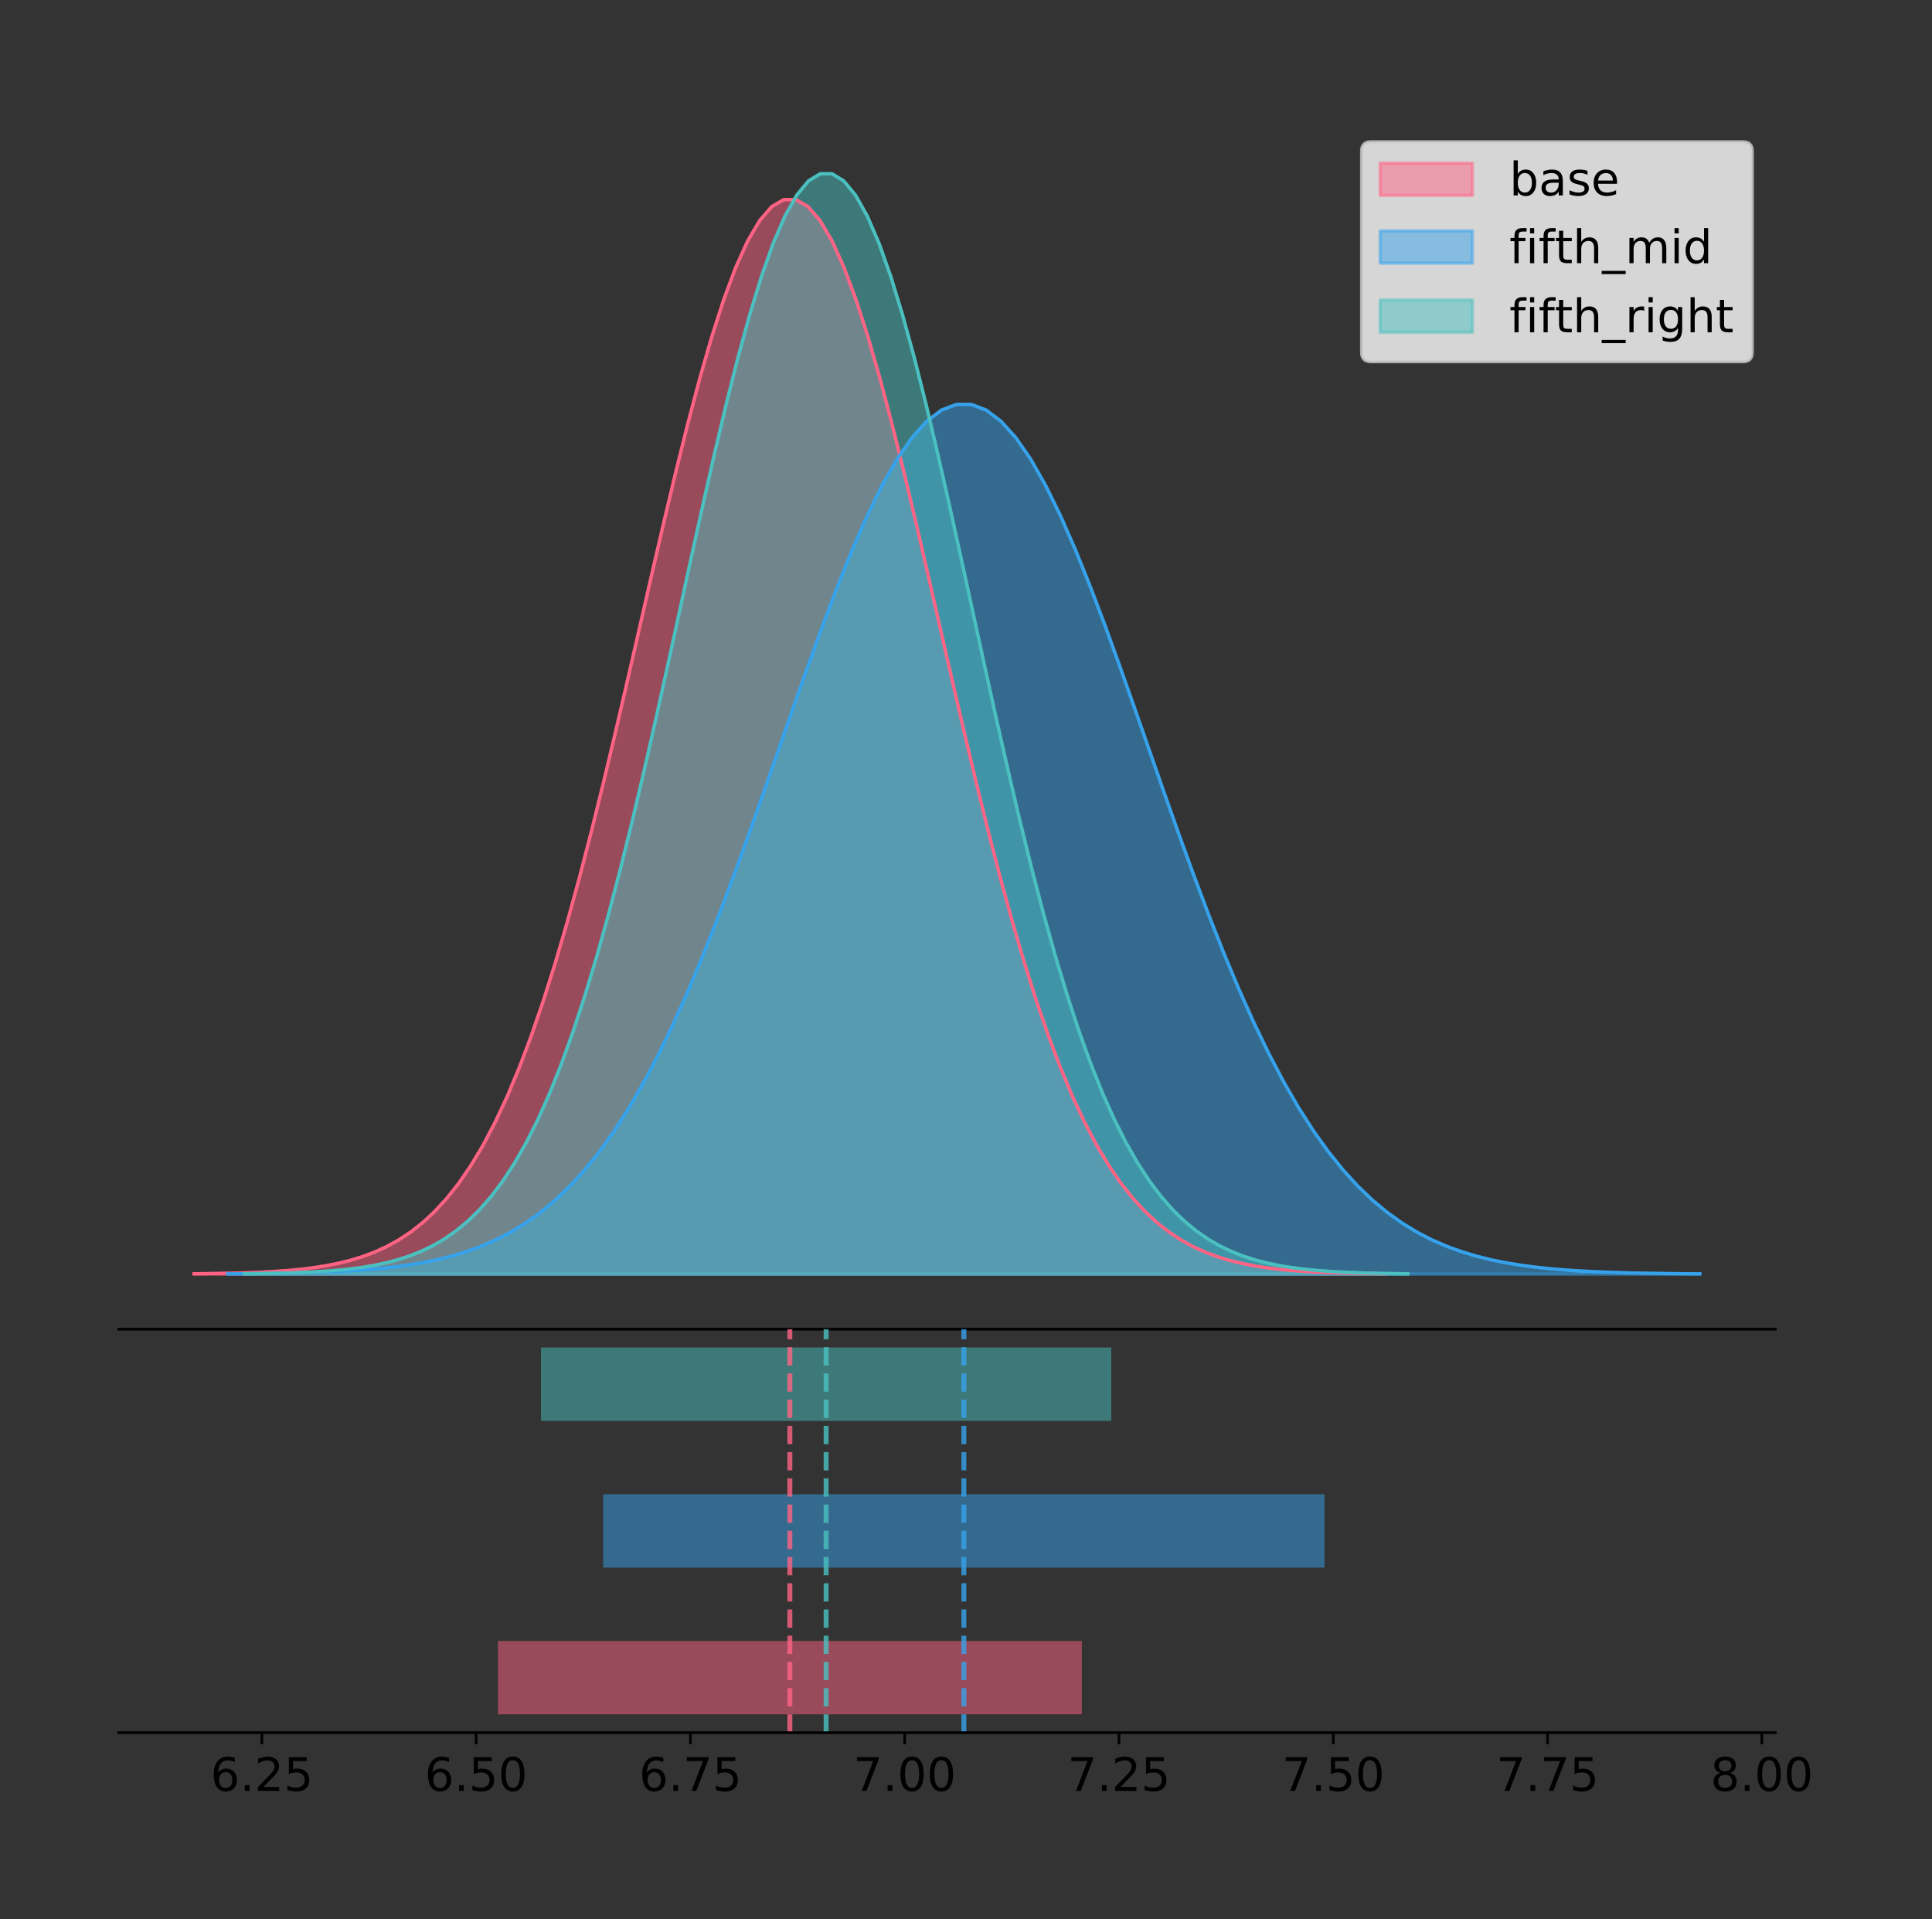 <?xml version="1.0" encoding="utf-8" standalone="no"?>
<!DOCTYPE svg PUBLIC "-//W3C//DTD SVG 1.1//EN"
  "http://www.w3.org/Graphics/SVG/1.1/DTD/svg11.dtd">
<!-- Created with matplotlib (https://matplotlib.org/) -->
<svg height="581.789pt" version="1.1" viewBox="0 0 585.71 581.789" width="585.71pt" xmlns="http://www.w3.org/2000/svg" xmlns:xlink="http://www.w3.org/1999/xlink">
 <rect x="0" y="0" width="585.71" height="581.789" fill="#333333" stroke="none"/>
 <defs>
  <style type="text/css">
*{stroke-linecap:butt;stroke-linejoin:round;}
  </style>
 </defs>
 <g id="figure_1">
  <g id="patch_1">
   <path d="M 0 581.789 
L 585.71 581.789 
L 585.71 0 
L 0 0 
z
" style="fill:none;"/>
  </g>
  <g id="axes_1">
   <g id="patch_2">
    <path d="M 36 402.93 
L 538.2 402.93 
L 538.2 36 
L 36 36 
z
" style="fill:none;"/>
   </g>
   <g id="PolyCollection_1">
    <defs>
     <path d="M 58.827 -195.538 
L 58.827 -195.647 
L 62.476 -195.689 
L 66.125 -195.744 
L 69.774 -195.818 
L 73.423 -195.916 
L 77.073 -196.045 
L 80.722 -196.214 
L 84.371 -196.433 
L 88.02 -196.716 
L 91.669 -197.078 
L 95.318 -197.537 
L 98.967 -198.117 
L 102.616 -198.843 
L 106.265 -199.747 
L 109.914 -200.862 
L 113.563 -202.229 
L 117.212 -203.893 
L 120.861 -205.902 
L 124.51 -208.31 
L 128.159 -211.176 
L 131.808 -214.56 
L 135.457 -218.526 
L 139.106 -223.138 
L 142.755 -228.459 
L 146.404 -234.551 
L 150.054 -241.469 
L 153.703 -249.262 
L 157.352 -257.968 
L 161.001 -267.613 
L 164.65 -278.207 
L 168.299 -289.74 
L 171.948 -302.183 
L 175.597 -315.485 
L 179.246 -329.567 
L 182.895 -344.328 
L 186.544 -359.639 
L 190.193 -375.348 
L 193.842 -391.279 
L 197.491 -407.234 
L 201.14 -422.999 
L 204.789 -438.348 
L 208.438 -453.046 
L 212.087 -466.855 
L 215.736 -479.545 
L 219.385 -490.893 
L 223.035 -500.696 
L 226.684 -508.771 
L 230.333 -514.968 
L 233.982 -519.167 
L 237.631 -521.287 
L 241.28 -521.287 
L 244.929 -519.167 
L 248.578 -514.968 
L 252.227 -508.771 
L 255.876 -500.696 
L 259.525 -490.893 
L 263.174 -479.545 
L 266.823 -466.855 
L 270.472 -453.046 
L 274.121 -438.348 
L 277.77 -422.999 
L 281.419 -407.234 
L 285.068 -391.279 
L 288.717 -375.348 
L 292.366 -359.639 
L 296.016 -344.328 
L 299.665 -329.567 
L 303.314 -315.485 
L 306.963 -302.183 
L 310.612 -289.74 
L 314.261 -278.207 
L 317.91 -267.613 
L 321.559 -257.968 
L 325.208 -249.262 
L 328.857 -241.469 
L 332.506 -234.551 
L 336.155 -228.459 
L 339.804 -223.138 
L 343.453 -218.526 
L 347.102 -214.56 
L 350.751 -211.176 
L 354.4 -208.31 
L 358.049 -205.902 
L 361.698 -203.893 
L 365.347 -202.229 
L 368.997 -200.862 
L 372.646 -199.747 
L 376.295 -198.843 
L 379.944 -198.117 
L 383.593 -197.537 
L 387.242 -197.078 
L 390.891 -196.716 
L 394.54 -196.433 
L 398.189 -196.214 
L 401.838 -196.045 
L 405.487 -195.916 
L 409.136 -195.818 
L 412.785 -195.744 
L 416.434 -195.689 
L 420.083 -195.647 
L 420.083 -195.538 
L 420.083 -195.538 
L 416.434 -195.538 
L 412.785 -195.538 
L 409.136 -195.538 
L 405.487 -195.538 
L 401.838 -195.538 
L 398.189 -195.538 
L 394.54 -195.538 
L 390.891 -195.538 
L 387.242 -195.538 
L 383.593 -195.538 
L 379.944 -195.538 
L 376.295 -195.538 
L 372.646 -195.538 
L 368.997 -195.538 
L 365.347 -195.538 
L 361.698 -195.538 
L 358.049 -195.538 
L 354.4 -195.538 
L 350.751 -195.538 
L 347.102 -195.538 
L 343.453 -195.538 
L 339.804 -195.538 
L 336.155 -195.538 
L 332.506 -195.538 
L 328.857 -195.538 
L 325.208 -195.538 
L 321.559 -195.538 
L 317.91 -195.538 
L 314.261 -195.538 
L 310.612 -195.538 
L 306.963 -195.538 
L 303.314 -195.538 
L 299.665 -195.538 
L 296.016 -195.538 
L 292.366 -195.538 
L 288.717 -195.538 
L 285.068 -195.538 
L 281.419 -195.538 
L 277.77 -195.538 
L 274.121 -195.538 
L 270.472 -195.538 
L 266.823 -195.538 
L 263.174 -195.538 
L 259.525 -195.538 
L 255.876 -195.538 
L 252.227 -195.538 
L 248.578 -195.538 
L 244.929 -195.538 
L 241.28 -195.538 
L 237.631 -195.538 
L 233.982 -195.538 
L 230.333 -195.538 
L 226.684 -195.538 
L 223.035 -195.538 
L 219.385 -195.538 
L 215.736 -195.538 
L 212.087 -195.538 
L 208.438 -195.538 
L 204.789 -195.538 
L 201.14 -195.538 
L 197.491 -195.538 
L 193.842 -195.538 
L 190.193 -195.538 
L 186.544 -195.538 
L 182.895 -195.538 
L 179.246 -195.538 
L 175.597 -195.538 
L 171.948 -195.538 
L 168.299 -195.538 
L 164.65 -195.538 
L 161.001 -195.538 
L 157.352 -195.538 
L 153.703 -195.538 
L 150.054 -195.538 
L 146.404 -195.538 
L 142.755 -195.538 
L 139.106 -195.538 
L 135.457 -195.538 
L 131.808 -195.538 
L 128.159 -195.538 
L 124.51 -195.538 
L 120.861 -195.538 
L 117.212 -195.538 
L 113.563 -195.538 
L 109.914 -195.538 
L 106.265 -195.538 
L 102.616 -195.538 
L 98.967 -195.538 
L 95.318 -195.538 
L 91.669 -195.538 
L 88.02 -195.538 
L 84.371 -195.538 
L 80.722 -195.538 
L 77.073 -195.538 
L 73.423 -195.538 
L 69.774 -195.538 
L 66.125 -195.538 
L 62.476 -195.538 
L 58.827 -195.538 
z
" id="m2a22657394" style="stroke:#ff6384;stroke-opacity:0.5;"/>
    </defs>
    <g clip-path="url(#p86da6effa6)">
     <use style="fill:#ff6384;fill-opacity:0.5;stroke:#ff6384;stroke-opacity:0.5;" x="0" xlink:href="#m2a22657394" y="581.789"/>
    </g>
   </g>
   <g id="PolyCollection_2">
    <defs>
     <path d="M 69.037 -195.538 
L 69.037 -195.627 
L 73.545 -195.66 
L 78.054 -195.705 
L 82.562 -195.765 
L 87.07 -195.844 
L 91.579 -195.949 
L 96.087 -196.085 
L 100.596 -196.263 
L 105.104 -196.491 
L 109.613 -196.784 
L 114.121 -197.156 
L 118.63 -197.625 
L 123.138 -198.213 
L 127.646 -198.945 
L 132.155 -199.847 
L 136.663 -200.954 
L 141.172 -202.3 
L 145.68 -203.926 
L 150.189 -205.876 
L 154.697 -208.195 
L 159.206 -210.934 
L 163.714 -214.144 
L 168.222 -217.877 
L 172.731 -222.184 
L 177.239 -227.114 
L 181.748 -232.714 
L 186.256 -239.021 
L 190.765 -246.068 
L 195.273 -253.874 
L 199.782 -262.448 
L 204.29 -271.783 
L 208.798 -281.855 
L 213.307 -292.62 
L 217.815 -304.018 
L 222.324 -315.966 
L 226.832 -328.358 
L 231.341 -341.073 
L 235.849 -353.967 
L 240.358 -366.881 
L 244.866 -379.641 
L 249.374 -392.064 
L 253.883 -403.96 
L 258.391 -415.137 
L 262.9 -425.408 
L 267.408 -434.593 
L 271.917 -442.527 
L 276.425 -449.063 
L 280.934 -454.078 
L 285.442 -457.477 
L 289.95 -459.193 
L 294.459 -459.193 
L 298.967 -457.477 
L 303.476 -454.078 
L 307.984 -449.063 
L 312.493 -442.527 
L 317.001 -434.593 
L 321.51 -425.408 
L 326.018 -415.137 
L 330.526 -403.96 
L 335.035 -392.064 
L 339.543 -379.641 
L 344.052 -366.881 
L 348.56 -353.967 
L 353.069 -341.073 
L 357.577 -328.358 
L 362.086 -315.966 
L 366.594 -304.018 
L 371.102 -292.62 
L 375.611 -281.855 
L 380.119 -271.783 
L 384.628 -262.448 
L 389.136 -253.874 
L 393.645 -246.068 
L 398.153 -239.021 
L 402.662 -232.714 
L 407.17 -227.114 
L 411.678 -222.184 
L 416.187 -217.877 
L 420.695 -214.144 
L 425.204 -210.934 
L 429.712 -208.195 
L 434.221 -205.876 
L 438.729 -203.926 
L 443.238 -202.3 
L 447.746 -200.954 
L 452.254 -199.847 
L 456.763 -198.945 
L 461.271 -198.213 
L 465.78 -197.625 
L 470.288 -197.156 
L 474.797 -196.784 
L 479.305 -196.491 
L 483.814 -196.263 
L 488.322 -196.085 
L 492.83 -195.949 
L 497.339 -195.844 
L 501.847 -195.765 
L 506.356 -195.705 
L 510.864 -195.66 
L 515.373 -195.627 
L 515.373 -195.538 
L 515.373 -195.538 
L 510.864 -195.538 
L 506.356 -195.538 
L 501.847 -195.538 
L 497.339 -195.538 
L 492.83 -195.538 
L 488.322 -195.538 
L 483.814 -195.538 
L 479.305 -195.538 
L 474.797 -195.538 
L 470.288 -195.538 
L 465.78 -195.538 
L 461.271 -195.538 
L 456.763 -195.538 
L 452.254 -195.538 
L 447.746 -195.538 
L 443.238 -195.538 
L 438.729 -195.538 
L 434.221 -195.538 
L 429.712 -195.538 
L 425.204 -195.538 
L 420.695 -195.538 
L 416.187 -195.538 
L 411.678 -195.538 
L 407.17 -195.538 
L 402.662 -195.538 
L 398.153 -195.538 
L 393.645 -195.538 
L 389.136 -195.538 
L 384.628 -195.538 
L 380.119 -195.538 
L 375.611 -195.538 
L 371.102 -195.538 
L 366.594 -195.538 
L 362.086 -195.538 
L 357.577 -195.538 
L 353.069 -195.538 
L 348.56 -195.538 
L 344.052 -195.538 
L 339.543 -195.538 
L 335.035 -195.538 
L 330.526 -195.538 
L 326.018 -195.538 
L 321.51 -195.538 
L 317.001 -195.538 
L 312.493 -195.538 
L 307.984 -195.538 
L 303.476 -195.538 
L 298.967 -195.538 
L 294.459 -195.538 
L 289.95 -195.538 
L 285.442 -195.538 
L 280.934 -195.538 
L 276.425 -195.538 
L 271.917 -195.538 
L 267.408 -195.538 
L 262.9 -195.538 
L 258.391 -195.538 
L 253.883 -195.538 
L 249.374 -195.538 
L 244.866 -195.538 
L 240.358 -195.538 
L 235.849 -195.538 
L 231.341 -195.538 
L 226.832 -195.538 
L 222.324 -195.538 
L 217.815 -195.538 
L 213.307 -195.538 
L 208.798 -195.538 
L 204.29 -195.538 
L 199.782 -195.538 
L 195.273 -195.538 
L 190.765 -195.538 
L 186.256 -195.538 
L 181.748 -195.538 
L 177.239 -195.538 
L 172.731 -195.538 
L 168.222 -195.538 
L 163.714 -195.538 
L 159.206 -195.538 
L 154.697 -195.538 
L 150.189 -195.538 
L 145.68 -195.538 
L 141.172 -195.538 
L 136.663 -195.538 
L 132.155 -195.538 
L 127.646 -195.538 
L 123.138 -195.538 
L 118.63 -195.538 
L 114.121 -195.538 
L 109.613 -195.538 
L 105.104 -195.538 
L 100.596 -195.538 
L 96.087 -195.538 
L 91.579 -195.538 
L 87.07 -195.538 
L 82.562 -195.538 
L 78.054 -195.538 
L 73.545 -195.538 
L 69.037 -195.538 
z
" id="m1f8574ef2c" style="stroke:#36a2eb;stroke-opacity:0.5;"/>
    </defs>
    <g clip-path="url(#p86da6effa6)">
     <use style="fill:#36a2eb;fill-opacity:0.5;stroke:#36a2eb;stroke-opacity:0.5;" x="0" xlink:href="#m1f8574ef2c" y="581.789"/>
    </g>
   </g>
   <g id="PolyCollection_3">
    <defs>
     <path d="M 74.055 -195.538 
L 74.055 -195.65 
L 77.619 -195.692 
L 81.182 -195.749 
L 84.746 -195.825 
L 88.309 -195.925 
L 91.873 -196.058 
L 95.436 -196.23 
L 99 -196.455 
L 102.563 -196.744 
L 106.127 -197.115 
L 109.69 -197.585 
L 113.253 -198.179 
L 116.817 -198.923 
L 120.38 -199.848 
L 123.944 -200.99 
L 127.507 -202.39 
L 131.071 -204.093 
L 134.634 -206.151 
L 138.198 -208.617 
L 141.761 -211.552 
L 145.325 -215.017 
L 148.888 -219.078 
L 152.452 -223.801 
L 156.015 -229.25 
L 159.579 -235.488 
L 163.142 -242.572 
L 166.705 -250.552 
L 170.269 -259.468 
L 173.832 -269.344 
L 177.396 -280.192 
L 180.959 -292.002 
L 184.523 -304.744 
L 188.086 -318.365 
L 191.65 -332.786 
L 195.213 -347.901 
L 198.777 -363.58 
L 202.34 -379.667 
L 205.904 -395.98 
L 209.467 -412.318 
L 213.03 -428.462 
L 216.594 -444.18 
L 220.157 -459.23 
L 223.721 -473.372 
L 227.284 -486.366 
L 230.848 -497.987 
L 234.411 -508.025 
L 237.975 -516.294 
L 241.538 -522.64 
L 245.102 -526.94 
L 248.665 -529.111 
L 252.229 -529.111 
L 255.792 -526.94 
L 259.356 -522.64 
L 262.919 -516.294 
L 266.482 -508.025 
L 270.046 -497.987 
L 273.609 -486.366 
L 277.173 -473.372 
L 280.736 -459.23 
L 284.3 -444.18 
L 287.863 -428.462 
L 291.427 -412.318 
L 294.99 -395.98 
L 298.554 -379.667 
L 302.117 -363.58 
L 305.681 -347.901 
L 309.244 -332.786 
L 312.808 -318.365 
L 316.371 -304.744 
L 319.934 -292.002 
L 323.498 -280.192 
L 327.061 -269.344 
L 330.625 -259.468 
L 334.188 -250.552 
L 337.752 -242.572 
L 341.315 -235.488 
L 344.879 -229.25 
L 348.442 -223.801 
L 352.006 -219.078 
L 355.569 -215.017 
L 359.133 -211.552 
L 362.696 -208.617 
L 366.26 -206.151 
L 369.823 -204.093 
L 373.386 -202.39 
L 376.95 -200.99 
L 380.513 -199.848 
L 384.077 -198.923 
L 387.64 -198.179 
L 391.204 -197.585 
L 394.767 -197.115 
L 398.331 -196.744 
L 401.894 -196.455 
L 405.458 -196.23 
L 409.021 -196.058 
L 412.585 -195.925 
L 416.148 -195.825 
L 419.712 -195.749 
L 423.275 -195.692 
L 426.838 -195.65 
L 426.838 -195.538 
L 426.838 -195.538 
L 423.275 -195.538 
L 419.712 -195.538 
L 416.148 -195.538 
L 412.585 -195.538 
L 409.021 -195.538 
L 405.458 -195.538 
L 401.894 -195.538 
L 398.331 -195.538 
L 394.767 -195.538 
L 391.204 -195.538 
L 387.64 -195.538 
L 384.077 -195.538 
L 380.513 -195.538 
L 376.95 -195.538 
L 373.386 -195.538 
L 369.823 -195.538 
L 366.26 -195.538 
L 362.696 -195.538 
L 359.133 -195.538 
L 355.569 -195.538 
L 352.006 -195.538 
L 348.442 -195.538 
L 344.879 -195.538 
L 341.315 -195.538 
L 337.752 -195.538 
L 334.188 -195.538 
L 330.625 -195.538 
L 327.061 -195.538 
L 323.498 -195.538 
L 319.934 -195.538 
L 316.371 -195.538 
L 312.808 -195.538 
L 309.244 -195.538 
L 305.681 -195.538 
L 302.117 -195.538 
L 298.554 -195.538 
L 294.99 -195.538 
L 291.427 -195.538 
L 287.863 -195.538 
L 284.3 -195.538 
L 280.736 -195.538 
L 277.173 -195.538 
L 273.609 -195.538 
L 270.046 -195.538 
L 266.482 -195.538 
L 262.919 -195.538 
L 259.356 -195.538 
L 255.792 -195.538 
L 252.229 -195.538 
L 248.665 -195.538 
L 245.102 -195.538 
L 241.538 -195.538 
L 237.975 -195.538 
L 234.411 -195.538 
L 230.848 -195.538 
L 227.284 -195.538 
L 223.721 -195.538 
L 220.157 -195.538 
L 216.594 -195.538 
L 213.03 -195.538 
L 209.467 -195.538 
L 205.904 -195.538 
L 202.34 -195.538 
L 198.777 -195.538 
L 195.213 -195.538 
L 191.65 -195.538 
L 188.086 -195.538 
L 184.523 -195.538 
L 180.959 -195.538 
L 177.396 -195.538 
L 173.832 -195.538 
L 170.269 -195.538 
L 166.705 -195.538 
L 163.142 -195.538 
L 159.579 -195.538 
L 156.015 -195.538 
L 152.452 -195.538 
L 148.888 -195.538 
L 145.325 -195.538 
L 141.761 -195.538 
L 138.198 -195.538 
L 134.634 -195.538 
L 131.071 -195.538 
L 127.507 -195.538 
L 123.944 -195.538 
L 120.38 -195.538 
L 116.817 -195.538 
L 113.253 -195.538 
L 109.69 -195.538 
L 106.127 -195.538 
L 102.563 -195.538 
L 99 -195.538 
L 95.436 -195.538 
L 91.873 -195.538 
L 88.309 -195.538 
L 84.746 -195.538 
L 81.182 -195.538 
L 77.619 -195.538 
L 74.055 -195.538 
z
" id="me2ad489683" style="stroke:#4bc0c0;stroke-opacity:0.5;"/>
    </defs>
    <g clip-path="url(#p86da6effa6)">
     <use style="fill:#4bc0c0;fill-opacity:0.5;stroke:#4bc0c0;stroke-opacity:0.5;" x="0" xlink:href="#me2ad489683" y="581.789"/>
    </g>
   </g>
   <g id="line2d_1">
    <path clip-path="url(#p86da6effa6)" d="M 58.827 386.142 
L 62.476 386.101 
L 66.125 386.045 
L 69.774 385.971 
L 73.423 385.873 
L 77.073 385.744 
L 80.722 385.575 
L 84.371 385.356 
L 88.02 385.073 
L 91.669 384.712 
L 95.318 384.252 
L 98.967 383.672 
L 102.616 382.946 
L 106.265 382.043 
L 109.914 380.927 
L 113.563 379.56 
L 117.212 377.897 
L 120.861 375.888 
L 124.51 373.479 
L 128.159 370.613 
L 131.808 367.229 
L 135.457 363.263 
L 139.106 358.652 
L 142.755 353.33 
L 146.404 347.238 
L 150.054 340.32 
L 153.703 332.527 
L 157.352 323.821 
L 161.001 314.176 
L 164.65 303.583 
L 168.299 292.05 
L 171.948 279.606 
L 175.597 266.305 
L 179.246 252.223 
L 182.895 237.462 
L 186.544 222.15 
L 190.193 206.441 
L 193.842 190.51 
L 197.491 174.555 
L 201.14 158.79 
L 204.789 143.441 
L 208.438 128.744 
L 212.087 114.934 
L 215.736 102.244 
L 219.385 90.896 
L 223.035 81.094 
L 226.684 73.018 
L 230.333 66.821 
L 233.982 62.622 
L 237.631 60.502 
L 241.28 60.502 
L 244.929 62.622 
L 248.578 66.821 
L 252.227 73.018 
L 255.876 81.094 
L 259.525 90.896 
L 263.174 102.244 
L 266.823 114.934 
L 270.472 128.744 
L 274.121 143.441 
L 277.77 158.79 
L 281.419 174.555 
L 285.068 190.51 
L 288.717 206.441 
L 292.366 222.15 
L 296.016 237.462 
L 299.665 252.223 
L 303.314 266.305 
L 306.963 279.606 
L 310.612 292.05 
L 314.261 303.583 
L 317.91 314.176 
L 321.559 323.821 
L 325.208 332.527 
L 328.857 340.32 
L 332.506 347.238 
L 336.155 353.33 
L 339.804 358.652 
L 343.453 363.263 
L 347.102 367.229 
L 350.751 370.613 
L 354.4 373.479 
L 358.049 375.888 
L 361.698 377.897 
L 365.347 379.56 
L 368.997 380.927 
L 372.646 382.043 
L 376.295 382.946 
L 379.944 383.672 
L 383.593 384.252 
L 387.242 384.712 
L 390.891 385.073 
L 394.54 385.356 
L 398.189 385.575 
L 401.838 385.744 
L 405.487 385.873 
L 409.136 385.971 
L 412.785 386.045 
L 416.434 386.101 
L 420.083 386.142 
" style="fill:none;stroke:#ff6384;stroke-linecap:square;"/>
   </g>
   <g id="line2d_2">
    <path clip-path="url(#p86da6effa6)" d="M 69.037 386.163 
L 73.545 386.129 
L 78.054 386.085 
L 82.562 386.025 
L 87.07 385.945 
L 91.579 385.841 
L 96.087 385.704 
L 100.596 385.527 
L 105.104 385.298 
L 109.613 385.005 
L 114.121 384.633 
L 118.63 384.164 
L 123.138 383.576 
L 127.646 382.845 
L 132.155 381.942 
L 136.663 380.836 
L 141.172 379.489 
L 145.68 377.863 
L 150.189 375.914 
L 154.697 373.594 
L 159.206 370.855 
L 163.714 367.645 
L 168.222 363.913 
L 172.731 359.606 
L 177.239 354.675 
L 181.748 349.076 
L 186.256 342.768 
L 190.765 335.721 
L 195.273 327.915 
L 199.782 319.341 
L 204.29 310.006 
L 208.798 299.935 
L 213.307 289.169 
L 217.815 277.771 
L 222.324 265.824 
L 226.832 253.431 
L 231.341 240.716 
L 235.849 227.822 
L 240.358 214.909 
L 244.866 202.148 
L 249.374 189.725 
L 253.883 177.83 
L 258.391 166.652 
L 262.9 156.382 
L 267.408 147.197 
L 271.917 139.263 
L 276.425 132.726 
L 280.934 127.711 
L 285.442 124.312 
L 289.95 122.596 
L 294.459 122.596 
L 298.967 124.312 
L 303.476 127.711 
L 307.984 132.726 
L 312.493 139.263 
L 317.001 147.197 
L 321.51 156.382 
L 326.018 166.652 
L 330.526 177.83 
L 335.035 189.725 
L 339.543 202.148 
L 344.052 214.909 
L 348.56 227.822 
L 353.069 240.716 
L 357.577 253.431 
L 362.086 265.824 
L 366.594 277.771 
L 371.102 289.169 
L 375.611 299.935 
L 380.119 310.006 
L 384.628 319.341 
L 389.136 327.915 
L 393.645 335.721 
L 398.153 342.768 
L 402.662 349.076 
L 407.17 354.675 
L 411.678 359.606 
L 416.187 363.913 
L 420.695 367.645 
L 425.204 370.855 
L 429.712 373.594 
L 434.221 375.914 
L 438.729 377.863 
L 443.238 379.489 
L 447.746 380.836 
L 452.254 381.942 
L 456.763 382.845 
L 461.271 383.576 
L 465.78 384.164 
L 470.288 384.633 
L 474.797 385.005 
L 479.305 385.298 
L 483.814 385.527 
L 488.322 385.704 
L 492.83 385.841 
L 497.339 385.945 
L 501.847 386.025 
L 506.356 386.085 
L 510.864 386.129 
L 515.373 386.163 
" style="fill:none;stroke:#36a2eb;stroke-linecap:square;"/>
   </g>
   <g id="line2d_3">
    <path clip-path="url(#p86da6effa6)" d="M 74.055 386.139 
L 77.619 386.097 
L 81.182 386.04 
L 84.746 385.965 
L 88.309 385.864 
L 91.873 385.732 
L 95.436 385.559 
L 99 385.334 
L 102.563 385.045 
L 106.127 384.675 
L 109.69 384.204 
L 113.253 383.61 
L 116.817 382.867 
L 120.38 381.941 
L 123.944 380.799 
L 127.507 379.399 
L 131.071 377.696 
L 134.634 375.639 
L 138.198 373.172 
L 141.761 370.238 
L 145.325 366.772 
L 148.888 362.711 
L 152.452 357.989 
L 156.015 352.539 
L 159.579 346.301 
L 163.142 339.217 
L 166.705 331.237 
L 170.269 322.322 
L 173.832 312.445 
L 177.396 301.597 
L 180.959 289.787 
L 184.523 277.045 
L 188.086 263.424 
L 191.65 249.004 
L 195.213 233.888 
L 198.777 218.209 
L 202.34 202.123 
L 205.904 185.809 
L 209.467 169.471 
L 213.03 153.327 
L 216.594 137.61 
L 220.157 122.559 
L 223.721 108.418 
L 227.284 95.423 
L 230.848 83.803 
L 234.411 73.765 
L 237.975 65.495 
L 241.538 59.15 
L 245.102 54.85 
L 248.665 52.679 
L 252.229 52.679 
L 255.792 54.85 
L 259.356 59.15 
L 262.919 65.495 
L 266.482 73.765 
L 270.046 83.803 
L 273.609 95.423 
L 277.173 108.418 
L 280.736 122.559 
L 284.3 137.61 
L 287.863 153.327 
L 291.427 169.471 
L 294.99 185.809 
L 298.554 202.123 
L 302.117 218.209 
L 305.681 233.888 
L 309.244 249.004 
L 312.808 263.424 
L 316.371 277.045 
L 319.934 289.787 
L 323.498 301.597 
L 327.061 312.445 
L 330.625 322.322 
L 334.188 331.237 
L 337.752 339.217 
L 341.315 346.301 
L 344.879 352.539 
L 348.442 357.989 
L 352.006 362.711 
L 355.569 366.772 
L 359.133 370.238 
L 362.696 373.172 
L 366.26 375.639 
L 369.823 377.696 
L 373.386 379.399 
L 376.95 380.799 
L 380.513 381.941 
L 384.077 382.867 
L 387.64 383.61 
L 391.204 384.204 
L 394.767 384.675 
L 398.331 385.045 
L 401.894 385.334 
L 405.458 385.559 
L 409.021 385.732 
L 412.585 385.864 
L 416.148 385.965 
L 419.712 386.04 
L 423.275 386.097 
L 426.838 386.139 
" style="fill:none;stroke:#4bc0c0;stroke-linecap:square;"/>
   </g>
   <g id="patch_3">
    <path d="M 36 402.93 
L 538.2 402.93 
" style="fill:none;stroke:#000000;stroke-linecap:square;stroke-linejoin:miter;stroke-width:0.8;"/>
   </g>
   <g id="legend_1">
    <g id="patch_4">
     <path d="M 415.602 109.627 
L 528.4 109.627 
Q 531.2 109.627 531.2 106.827 
L 531.2 45.8 
Q 531.2 43 528.4 43 
L 415.602 43 
Q 412.802 43 412.802 45.8 
L 412.802 106.827 
Q 412.802 109.627 415.602 109.627 
z
" style="fill:#ffffff;opacity:0.8;stroke:#cccccc;stroke-linejoin:miter;"/>
    </g>
    <g id="patch_5">
     <path d="M 418.402 59.238 
L 446.402 59.238 
L 446.402 49.438 
L 418.402 49.438 
z
" style="fill:#ff6384;opacity:0.5;stroke:#ff6384;stroke-linejoin:miter;"/>
    </g>
    <g id="text_1">
     <!-- base -->
     <defs>
      <path d="M 48.688 27.297 
Q 48.688 37.203 44.609 42.844 
Q 40.531 48.484 33.406 48.484 
Q 26.266 48.484 22.188 42.844 
Q 18.109 37.203 18.109 27.297 
Q 18.109 17.391 22.188 11.75 
Q 26.266 6.109 33.406 6.109 
Q 40.531 6.109 44.609 11.75 
Q 48.688 17.391 48.688 27.297 
z
M 18.109 46.391 
Q 20.953 51.266 25.266 53.625 
Q 29.594 56 35.594 56 
Q 45.562 56 51.781 48.094 
Q 58.016 40.188 58.016 27.297 
Q 58.016 14.406 51.781 6.484 
Q 45.562 -1.422 35.594 -1.422 
Q 29.594 -1.422 25.266 0.953 
Q 20.953 3.328 18.109 8.203 
L 18.109 0 
L 9.078 0 
L 9.078 75.984 
L 18.109 75.984 
z
" id="DejaVuSans-98"/>
      <path d="M 34.281 27.484 
Q 23.391 27.484 19.188 25 
Q 14.984 22.516 14.984 16.5 
Q 14.984 11.719 18.141 8.906 
Q 21.297 6.109 26.703 6.109 
Q 34.188 6.109 38.703 11.406 
Q 43.219 16.703 43.219 25.484 
L 43.219 27.484 
z
M 52.203 31.203 
L 52.203 0 
L 43.219 0 
L 43.219 8.297 
Q 40.141 3.328 35.547 0.953 
Q 30.953 -1.422 24.312 -1.422 
Q 15.922 -1.422 10.953 3.297 
Q 6 8.016 6 15.922 
Q 6 25.141 12.172 29.828 
Q 18.359 34.516 30.609 34.516 
L 43.219 34.516 
L 43.219 35.406 
Q 43.219 41.609 39.141 45 
Q 35.062 48.391 27.688 48.391 
Q 23 48.391 18.547 47.266 
Q 14.109 46.141 10.016 43.891 
L 10.016 52.203 
Q 14.938 54.109 19.578 55.047 
Q 24.219 56 28.609 56 
Q 40.484 56 46.344 49.844 
Q 52.203 43.703 52.203 31.203 
z
" id="DejaVuSans-97"/>
      <path d="M 44.281 53.078 
L 44.281 44.578 
Q 40.484 46.531 36.375 47.5 
Q 32.281 48.484 27.875 48.484 
Q 21.188 48.484 17.844 46.438 
Q 14.5 44.391 14.5 40.281 
Q 14.5 37.156 16.891 35.375 
Q 19.281 33.594 26.516 31.984 
L 29.594 31.297 
Q 39.156 29.25 43.188 25.516 
Q 47.219 21.781 47.219 15.094 
Q 47.219 7.469 41.188 3.016 
Q 35.156 -1.422 24.609 -1.422 
Q 20.219 -1.422 15.453 -0.562 
Q 10.688 0.297 5.422 2 
L 5.422 11.281 
Q 10.406 8.688 15.234 7.391 
Q 20.062 6.109 24.812 6.109 
Q 31.156 6.109 34.562 8.281 
Q 37.984 10.453 37.984 14.406 
Q 37.984 18.062 35.516 20.016 
Q 33.062 21.969 24.703 23.781 
L 21.578 24.516 
Q 13.234 26.266 9.516 29.906 
Q 5.812 33.547 5.812 39.891 
Q 5.812 47.609 11.281 51.797 
Q 16.75 56 26.812 56 
Q 31.781 56 36.172 55.266 
Q 40.578 54.547 44.281 53.078 
z
" id="DejaVuSans-115"/>
      <path d="M 56.203 29.594 
L 56.203 25.203 
L 14.891 25.203 
Q 15.484 15.922 20.484 11.062 
Q 25.484 6.203 34.422 6.203 
Q 39.594 6.203 44.453 7.469 
Q 49.312 8.734 54.109 11.281 
L 54.109 2.781 
Q 49.266 0.734 44.188 -0.344 
Q 39.109 -1.422 33.891 -1.422 
Q 20.797 -1.422 13.156 6.188 
Q 5.516 13.812 5.516 26.812 
Q 5.516 40.234 12.766 48.109 
Q 20.016 56 32.328 56 
Q 43.359 56 49.781 48.891 
Q 56.203 41.797 56.203 29.594 
z
M 47.219 32.234 
Q 47.125 39.594 43.094 43.984 
Q 39.062 48.391 32.422 48.391 
Q 24.906 48.391 20.391 44.141 
Q 15.875 39.891 15.188 32.172 
z
" id="DejaVuSans-101"/>
     </defs>
     <g transform="translate(457.602 59.238)scale(0.14 -0.14)">
      <use xlink:href="#DejaVuSans-98"/>
      <use x="63.477" xlink:href="#DejaVuSans-97"/>
      <use x="124.756" xlink:href="#DejaVuSans-115"/>
      <use x="176.855" xlink:href="#DejaVuSans-101"/>
     </g>
    </g>
    <g id="patch_6">
     <path d="M 418.402 79.787 
L 446.402 79.787 
L 446.402 69.987 
L 418.402 69.987 
z
" style="fill:#36a2eb;opacity:0.5;stroke:#36a2eb;stroke-linejoin:miter;"/>
    </g>
    <g id="text_2">
     <!-- fifth_mid -->
     <defs>
      <path d="M 37.109 75.984 
L 37.109 68.5 
L 28.516 68.5 
Q 23.688 68.5 21.797 66.547 
Q 19.922 64.594 19.922 59.516 
L 19.922 54.688 
L 34.719 54.688 
L 34.719 47.703 
L 19.922 47.703 
L 19.922 0 
L 10.891 0 
L 10.891 47.703 
L 2.297 47.703 
L 2.297 54.688 
L 10.891 54.688 
L 10.891 58.5 
Q 10.891 67.625 15.141 71.797 
Q 19.391 75.984 28.609 75.984 
z
" id="DejaVuSans-102"/>
      <path d="M 9.422 54.688 
L 18.406 54.688 
L 18.406 0 
L 9.422 0 
z
M 9.422 75.984 
L 18.406 75.984 
L 18.406 64.594 
L 9.422 64.594 
z
" id="DejaVuSans-105"/>
      <path d="M 18.312 70.219 
L 18.312 54.688 
L 36.812 54.688 
L 36.812 47.703 
L 18.312 47.703 
L 18.312 18.016 
Q 18.312 11.328 20.141 9.422 
Q 21.969 7.516 27.594 7.516 
L 36.812 7.516 
L 36.812 0 
L 27.594 0 
Q 17.188 0 13.234 3.875 
Q 9.281 7.766 9.281 18.016 
L 9.281 47.703 
L 2.688 47.703 
L 2.688 54.688 
L 9.281 54.688 
L 9.281 70.219 
z
" id="DejaVuSans-116"/>
      <path d="M 54.891 33.016 
L 54.891 0 
L 45.906 0 
L 45.906 32.719 
Q 45.906 40.484 42.875 44.328 
Q 39.844 48.188 33.797 48.188 
Q 26.516 48.188 22.312 43.547 
Q 18.109 38.922 18.109 30.906 
L 18.109 0 
L 9.078 0 
L 9.078 75.984 
L 18.109 75.984 
L 18.109 46.188 
Q 21.344 51.125 25.703 53.562 
Q 30.078 56 35.797 56 
Q 45.219 56 50.047 50.172 
Q 54.891 44.344 54.891 33.016 
z
" id="DejaVuSans-104"/>
      <path d="M 50.984 -16.609 
L 50.984 -23.578 
L -0.984 -23.578 
L -0.984 -16.609 
z
" id="DejaVuSans-95"/>
      <path d="M 52 44.188 
Q 55.375 50.25 60.062 53.125 
Q 64.75 56 71.094 56 
Q 79.641 56 84.281 50.016 
Q 88.922 44.047 88.922 33.016 
L 88.922 0 
L 79.891 0 
L 79.891 32.719 
Q 79.891 40.578 77.094 44.375 
Q 74.312 48.188 68.609 48.188 
Q 61.625 48.188 57.562 43.547 
Q 53.516 38.922 53.516 30.906 
L 53.516 0 
L 44.484 0 
L 44.484 32.719 
Q 44.484 40.625 41.703 44.406 
Q 38.922 48.188 33.109 48.188 
Q 26.219 48.188 22.156 43.531 
Q 18.109 38.875 18.109 30.906 
L 18.109 0 
L 9.078 0 
L 9.078 54.688 
L 18.109 54.688 
L 18.109 46.188 
Q 21.188 51.219 25.484 53.609 
Q 29.781 56 35.688 56 
Q 41.656 56 45.828 52.969 
Q 50 49.953 52 44.188 
z
" id="DejaVuSans-109"/>
      <path d="M 45.406 46.391 
L 45.406 75.984 
L 54.391 75.984 
L 54.391 0 
L 45.406 0 
L 45.406 8.203 
Q 42.578 3.328 38.25 0.953 
Q 33.938 -1.422 27.875 -1.422 
Q 17.969 -1.422 11.734 6.484 
Q 5.516 14.406 5.516 27.297 
Q 5.516 40.188 11.734 48.094 
Q 17.969 56 27.875 56 
Q 33.938 56 38.25 53.625 
Q 42.578 51.266 45.406 46.391 
z
M 14.797 27.297 
Q 14.797 17.391 18.875 11.75 
Q 22.953 6.109 30.078 6.109 
Q 37.203 6.109 41.297 11.75 
Q 45.406 17.391 45.406 27.297 
Q 45.406 37.203 41.297 42.844 
Q 37.203 48.484 30.078 48.484 
Q 22.953 48.484 18.875 42.844 
Q 14.797 37.203 14.797 27.297 
z
" id="DejaVuSans-100"/>
     </defs>
     <g transform="translate(457.602 79.787)scale(0.14 -0.14)">
      <use xlink:href="#DejaVuSans-102"/>
      <use x="35.205" xlink:href="#DejaVuSans-105"/>
      <use x="62.988" xlink:href="#DejaVuSans-102"/>
      <use x="98.178" xlink:href="#DejaVuSans-116"/>
      <use x="137.387" xlink:href="#DejaVuSans-104"/>
      <use x="200.766" xlink:href="#DejaVuSans-95"/>
      <use x="250.766" xlink:href="#DejaVuSans-109"/>
      <use x="348.178" xlink:href="#DejaVuSans-105"/>
      <use x="375.961" xlink:href="#DejaVuSans-100"/>
     </g>
    </g>
    <g id="patch_7">
     <path d="M 418.402 100.726 
L 446.402 100.726 
L 446.402 90.926 
L 418.402 90.926 
z
" style="fill:#4bc0c0;opacity:0.5;stroke:#4bc0c0;stroke-linejoin:miter;"/>
    </g>
    <g id="text_3">
     <!-- fifth_right -->
     <defs>
      <path d="M 41.109 46.297 
Q 39.594 47.172 37.812 47.578 
Q 36.031 48 33.891 48 
Q 26.266 48 22.188 43.047 
Q 18.109 38.094 18.109 28.812 
L 18.109 0 
L 9.078 0 
L 9.078 54.688 
L 18.109 54.688 
L 18.109 46.188 
Q 20.953 51.172 25.484 53.578 
Q 30.031 56 36.531 56 
Q 37.453 56 38.578 55.875 
Q 39.703 55.766 41.062 55.516 
z
" id="DejaVuSans-114"/>
      <path d="M 45.406 27.984 
Q 45.406 37.75 41.375 43.109 
Q 37.359 48.484 30.078 48.484 
Q 22.859 48.484 18.828 43.109 
Q 14.797 37.75 14.797 27.984 
Q 14.797 18.266 18.828 12.891 
Q 22.859 7.516 30.078 7.516 
Q 37.359 7.516 41.375 12.891 
Q 45.406 18.266 45.406 27.984 
z
M 54.391 6.781 
Q 54.391 -7.172 48.188 -13.984 
Q 42 -20.797 29.203 -20.797 
Q 24.469 -20.797 20.266 -20.094 
Q 16.062 -19.391 12.109 -17.922 
L 12.109 -9.188 
Q 16.062 -11.328 19.922 -12.344 
Q 23.781 -13.375 27.781 -13.375 
Q 36.625 -13.375 41.016 -8.766 
Q 45.406 -4.156 45.406 5.172 
L 45.406 9.625 
Q 42.625 4.781 38.281 2.391 
Q 33.938 0 27.875 0 
Q 17.828 0 11.672 7.656 
Q 5.516 15.328 5.516 27.984 
Q 5.516 40.672 11.672 48.328 
Q 17.828 56 27.875 56 
Q 33.938 56 38.281 53.609 
Q 42.625 51.219 45.406 46.391 
L 45.406 54.688 
L 54.391 54.688 
z
" id="DejaVuSans-103"/>
     </defs>
     <g transform="translate(457.602 100.726)scale(0.14 -0.14)">
      <use xlink:href="#DejaVuSans-102"/>
      <use x="35.205" xlink:href="#DejaVuSans-105"/>
      <use x="62.988" xlink:href="#DejaVuSans-102"/>
      <use x="98.178" xlink:href="#DejaVuSans-116"/>
      <use x="137.387" xlink:href="#DejaVuSans-104"/>
      <use x="200.766" xlink:href="#DejaVuSans-95"/>
      <use x="250.766" xlink:href="#DejaVuSans-114"/>
      <use x="291.879" xlink:href="#DejaVuSans-105"/>
      <use x="319.662" xlink:href="#DejaVuSans-103"/>
      <use x="383.139" xlink:href="#DejaVuSans-104"/>
      <use x="446.518" xlink:href="#DejaVuSans-116"/>
     </g>
    </g>
   </g>
  </g>
  <g id="axes_2">
   <g id="patch_8">
    <path d="M 36 525.24 
L 538.2 525.24 
L 538.2 402.93 
L 36 402.93 
z
" style="fill:none;"/>
   </g>
   <g id="patch_9">
    <path clip-path="url(#pc686a30f03)" d="M 150.948 519.68 
L 327.963 519.68 
L 327.963 497.442 
L 150.948 497.442 
z
" style="fill:#ff6384;opacity:0.5;"/>
   </g>
   <g id="patch_10">
    <path clip-path="url(#pc686a30f03)" d="M 182.852 475.204 
L 401.557 475.204 
L 401.557 452.966 
L 182.852 452.966 
z
" style="fill:#36a2eb;opacity:0.5;"/>
   </g>
   <g id="patch_11">
    <path clip-path="url(#pc686a30f03)" d="M 164.015 430.728 
L 336.879 430.728 
L 336.879 408.49 
L 164.015 408.49 
z
" style="fill:#4bc0c0;opacity:0.5;"/>
   </g>
   <g id="matplotlib.axis_1">
    <g id="xtick_1">
     <g id="line2d_4">
      <defs>
       <path d="M 0 0 
L 0 3.5 
" id="mbd0044a403" style="stroke:#000000;stroke-width:0.8;"/>
      </defs>
      <g>
       <use style="stroke:#000000;stroke-width:0.8;" x="79.388" xlink:href="#mbd0044a403" y="525.24"/>
      </g>
     </g>
     <g id="text_4">
      <!-- 6.25 -->
      <defs>
       <path d="M 33.016 40.375 
Q 26.375 40.375 22.484 35.828 
Q 18.609 31.297 18.609 23.391 
Q 18.609 15.531 22.484 10.953 
Q 26.375 6.391 33.016 6.391 
Q 39.656 6.391 43.531 10.953 
Q 47.406 15.531 47.406 23.391 
Q 47.406 31.297 43.531 35.828 
Q 39.656 40.375 33.016 40.375 
z
M 52.594 71.297 
L 52.594 62.312 
Q 48.875 64.062 45.094 64.984 
Q 41.312 65.922 37.594 65.922 
Q 27.828 65.922 22.672 59.328 
Q 17.531 52.734 16.797 39.406 
Q 19.672 43.656 24.016 45.922 
Q 28.375 48.188 33.594 48.188 
Q 44.578 48.188 50.953 41.516 
Q 57.328 34.859 57.328 23.391 
Q 57.328 12.156 50.688 5.359 
Q 44.047 -1.422 33.016 -1.422 
Q 20.359 -1.422 13.672 8.266 
Q 6.984 17.969 6.984 36.375 
Q 6.984 53.656 15.188 63.938 
Q 23.391 74.219 37.203 74.219 
Q 40.922 74.219 44.703 73.484 
Q 48.484 72.75 52.594 71.297 
z
" id="DejaVuSans-54"/>
       <path d="M 10.688 12.406 
L 21 12.406 
L 21 0 
L 10.688 0 
z
" id="DejaVuSans-46"/>
       <path d="M 19.188 8.297 
L 53.609 8.297 
L 53.609 0 
L 7.328 0 
L 7.328 8.297 
Q 12.938 14.109 22.625 23.891 
Q 32.328 33.688 34.812 36.531 
Q 39.547 41.844 41.422 45.531 
Q 43.312 49.219 43.312 52.781 
Q 43.312 58.594 39.234 62.25 
Q 35.156 65.922 28.609 65.922 
Q 23.969 65.922 18.812 64.312 
Q 13.672 62.703 7.812 59.422 
L 7.812 69.391 
Q 13.766 71.781 18.938 73 
Q 24.125 74.219 28.422 74.219 
Q 39.75 74.219 46.484 68.547 
Q 53.219 62.891 53.219 53.422 
Q 53.219 48.922 51.531 44.891 
Q 49.859 40.875 45.406 35.406 
Q 44.188 33.984 37.641 27.219 
Q 31.109 20.453 19.188 8.297 
z
" id="DejaVuSans-50"/>
       <path d="M 10.797 72.906 
L 49.516 72.906 
L 49.516 64.594 
L 19.828 64.594 
L 19.828 46.734 
Q 21.969 47.469 24.109 47.828 
Q 26.266 48.188 28.422 48.188 
Q 40.625 48.188 47.75 41.5 
Q 54.891 34.812 54.891 23.391 
Q 54.891 11.625 47.562 5.094 
Q 40.234 -1.422 26.906 -1.422 
Q 22.312 -1.422 17.547 -0.641 
Q 12.797 0.141 7.719 1.703 
L 7.719 11.625 
Q 12.109 9.234 16.797 8.062 
Q 21.484 6.891 26.703 6.891 
Q 35.156 6.891 40.078 11.328 
Q 45.016 15.766 45.016 23.391 
Q 45.016 31 40.078 35.438 
Q 35.156 39.891 26.703 39.891 
Q 22.75 39.891 18.812 39.016 
Q 14.891 38.141 10.797 36.281 
z
" id="DejaVuSans-53"/>
      </defs>
      <g transform="translate(63.802 542.878)scale(0.14 -0.14)">
       <use xlink:href="#DejaVuSans-54"/>
       <use x="63.623" xlink:href="#DejaVuSans-46"/>
       <use x="95.41" xlink:href="#DejaVuSans-50"/>
       <use x="159.033" xlink:href="#DejaVuSans-53"/>
      </g>
     </g>
    </g>
    <g id="xtick_2">
     <g id="line2d_5">
      <g>
       <use style="stroke:#000000;stroke-width:0.8;" x="144.35" xlink:href="#mbd0044a403" y="525.24"/>
      </g>
     </g>
     <g id="text_5">
      <!-- 6.50 -->
      <defs>
       <path d="M 31.781 66.406 
Q 24.172 66.406 20.328 58.906 
Q 16.5 51.422 16.5 36.375 
Q 16.5 21.391 20.328 13.891 
Q 24.172 6.391 31.781 6.391 
Q 39.453 6.391 43.281 13.891 
Q 47.125 21.391 47.125 36.375 
Q 47.125 51.422 43.281 58.906 
Q 39.453 66.406 31.781 66.406 
z
M 31.781 74.219 
Q 44.047 74.219 50.516 64.516 
Q 56.984 54.828 56.984 36.375 
Q 56.984 17.969 50.516 8.266 
Q 44.047 -1.422 31.781 -1.422 
Q 19.531 -1.422 13.062 8.266 
Q 6.594 17.969 6.594 36.375 
Q 6.594 54.828 13.062 64.516 
Q 19.531 74.219 31.781 74.219 
z
" id="DejaVuSans-48"/>
      </defs>
      <g transform="translate(128.764 542.878)scale(0.14 -0.14)">
       <use xlink:href="#DejaVuSans-54"/>
       <use x="63.623" xlink:href="#DejaVuSans-46"/>
       <use x="95.41" xlink:href="#DejaVuSans-53"/>
       <use x="159.033" xlink:href="#DejaVuSans-48"/>
      </g>
     </g>
    </g>
    <g id="xtick_3">
     <g id="line2d_6">
      <g>
       <use style="stroke:#000000;stroke-width:0.8;" x="209.313" xlink:href="#mbd0044a403" y="525.24"/>
      </g>
     </g>
     <g id="text_6">
      <!-- 6.75 -->
      <defs>
       <path d="M 8.203 72.906 
L 55.078 72.906 
L 55.078 68.703 
L 28.609 0 
L 18.312 0 
L 43.219 64.594 
L 8.203 64.594 
z
" id="DejaVuSans-55"/>
      </defs>
      <g transform="translate(193.727 542.878)scale(0.14 -0.14)">
       <use xlink:href="#DejaVuSans-54"/>
       <use x="63.623" xlink:href="#DejaVuSans-46"/>
       <use x="95.41" xlink:href="#DejaVuSans-55"/>
       <use x="159.033" xlink:href="#DejaVuSans-53"/>
      </g>
     </g>
    </g>
    <g id="xtick_4">
     <g id="line2d_7">
      <g>
       <use style="stroke:#000000;stroke-width:0.8;" x="274.275" xlink:href="#mbd0044a403" y="525.24"/>
      </g>
     </g>
     <g id="text_7">
      <!-- 7.00 -->
      <g transform="translate(258.689 542.878)scale(0.14 -0.14)">
       <use xlink:href="#DejaVuSans-55"/>
       <use x="63.623" xlink:href="#DejaVuSans-46"/>
       <use x="95.41" xlink:href="#DejaVuSans-48"/>
       <use x="159.033" xlink:href="#DejaVuSans-48"/>
      </g>
     </g>
    </g>
    <g id="xtick_5">
     <g id="line2d_8">
      <g>
       <use style="stroke:#000000;stroke-width:0.8;" x="339.237" xlink:href="#mbd0044a403" y="525.24"/>
      </g>
     </g>
     <g id="text_8">
      <!-- 7.25 -->
      <g transform="translate(323.651 542.878)scale(0.14 -0.14)">
       <use xlink:href="#DejaVuSans-55"/>
       <use x="63.623" xlink:href="#DejaVuSans-46"/>
       <use x="95.41" xlink:href="#DejaVuSans-50"/>
       <use x="159.033" xlink:href="#DejaVuSans-53"/>
      </g>
     </g>
    </g>
    <g id="xtick_6">
     <g id="line2d_9">
      <g>
       <use style="stroke:#000000;stroke-width:0.8;" x="404.2" xlink:href="#mbd0044a403" y="525.24"/>
      </g>
     </g>
     <g id="text_9">
      <!-- 7.50 -->
      <g transform="translate(388.614 542.878)scale(0.14 -0.14)">
       <use xlink:href="#DejaVuSans-55"/>
       <use x="63.623" xlink:href="#DejaVuSans-46"/>
       <use x="95.41" xlink:href="#DejaVuSans-53"/>
       <use x="159.033" xlink:href="#DejaVuSans-48"/>
      </g>
     </g>
    </g>
    <g id="xtick_7">
     <g id="line2d_10">
      <g>
       <use style="stroke:#000000;stroke-width:0.8;" x="469.162" xlink:href="#mbd0044a403" y="525.24"/>
      </g>
     </g>
     <g id="text_10">
      <!-- 7.75 -->
      <g transform="translate(453.576 542.878)scale(0.14 -0.14)">
       <use xlink:href="#DejaVuSans-55"/>
       <use x="63.623" xlink:href="#DejaVuSans-46"/>
       <use x="95.41" xlink:href="#DejaVuSans-55"/>
       <use x="159.033" xlink:href="#DejaVuSans-53"/>
      </g>
     </g>
    </g>
    <g id="xtick_8">
     <g id="line2d_11">
      <g>
       <use style="stroke:#000000;stroke-width:0.8;" x="534.124" xlink:href="#mbd0044a403" y="525.24"/>
      </g>
     </g>
     <g id="text_11">
      <!-- 8.00 -->
      <defs>
       <path d="M 31.781 34.625 
Q 24.75 34.625 20.719 30.859 
Q 16.703 27.094 16.703 20.516 
Q 16.703 13.922 20.719 10.156 
Q 24.75 6.391 31.781 6.391 
Q 38.812 6.391 42.859 10.172 
Q 46.922 13.969 46.922 20.516 
Q 46.922 27.094 42.891 30.859 
Q 38.875 34.625 31.781 34.625 
z
M 21.922 38.812 
Q 15.578 40.375 12.031 44.719 
Q 8.5 49.078 8.5 55.328 
Q 8.5 64.062 14.719 69.141 
Q 20.953 74.219 31.781 74.219 
Q 42.672 74.219 48.875 69.141 
Q 55.078 64.062 55.078 55.328 
Q 55.078 49.078 51.531 44.719 
Q 48 40.375 41.703 38.812 
Q 48.828 37.156 52.797 32.312 
Q 56.781 27.484 56.781 20.516 
Q 56.781 9.906 50.312 4.234 
Q 43.844 -1.422 31.781 -1.422 
Q 19.734 -1.422 13.25 4.234 
Q 6.781 9.906 6.781 20.516 
Q 6.781 27.484 10.781 32.312 
Q 14.797 37.156 21.922 38.812 
z
M 18.312 54.391 
Q 18.312 48.734 21.844 45.562 
Q 25.391 42.391 31.781 42.391 
Q 38.141 42.391 41.719 45.562 
Q 45.312 48.734 45.312 54.391 
Q 45.312 60.062 41.719 63.234 
Q 38.141 66.406 31.781 66.406 
Q 25.391 66.406 21.844 63.234 
Q 18.312 60.062 18.312 54.391 
z
" id="DejaVuSans-56"/>
      </defs>
      <g transform="translate(518.538 542.878)scale(0.14 -0.14)">
       <use xlink:href="#DejaVuSans-56"/>
       <use x="63.623" xlink:href="#DejaVuSans-46"/>
       <use x="95.41" xlink:href="#DejaVuSans-48"/>
       <use x="159.033" xlink:href="#DejaVuSans-48"/>
      </g>
     </g>
    </g>
   </g>
   <g id="line2d_12">
    <path clip-path="url(#pc686a30f03)" d="M 239.455 525.24 
L 239.455 402.93 
" style="fill:none;stroke:#ff6384;stroke-dasharray:5.55,2.4;stroke-dashoffset:0;stroke-opacity:0.8;stroke-width:1.5;"/>
   </g>
   <g id="line2d_13">
    <path clip-path="url(#pc686a30f03)" d="M 292.205 525.24 
L 292.205 402.93 
" style="fill:none;stroke:#36a2eb;stroke-dasharray:5.55,2.4;stroke-dashoffset:0;stroke-opacity:0.8;stroke-width:1.5;"/>
   </g>
   <g id="line2d_14">
    <path clip-path="url(#pc686a30f03)" d="M 250.447 525.24 
L 250.447 402.93 
" style="fill:none;stroke:#4bc0c0;stroke-dasharray:5.55,2.4;stroke-dashoffset:0;stroke-opacity:0.8;stroke-width:1.5;"/>
   </g>
   <g id="patch_12">
    <path d="M 36 525.24 
L 538.2 525.24 
" style="fill:none;stroke:#000000;stroke-linecap:square;stroke-linejoin:miter;stroke-width:0.8;"/>
   </g>
  </g>
 </g>
 <defs>
  <clipPath id="p86da6effa6">
   <rect height="366.93" width="502.2" x="36" y="36"/>
  </clipPath>
  <clipPath id="pc686a30f03">
   <rect height="122.31" width="502.2" x="36" y="402.93"/>
  </clipPath>
 </defs>
</svg>
